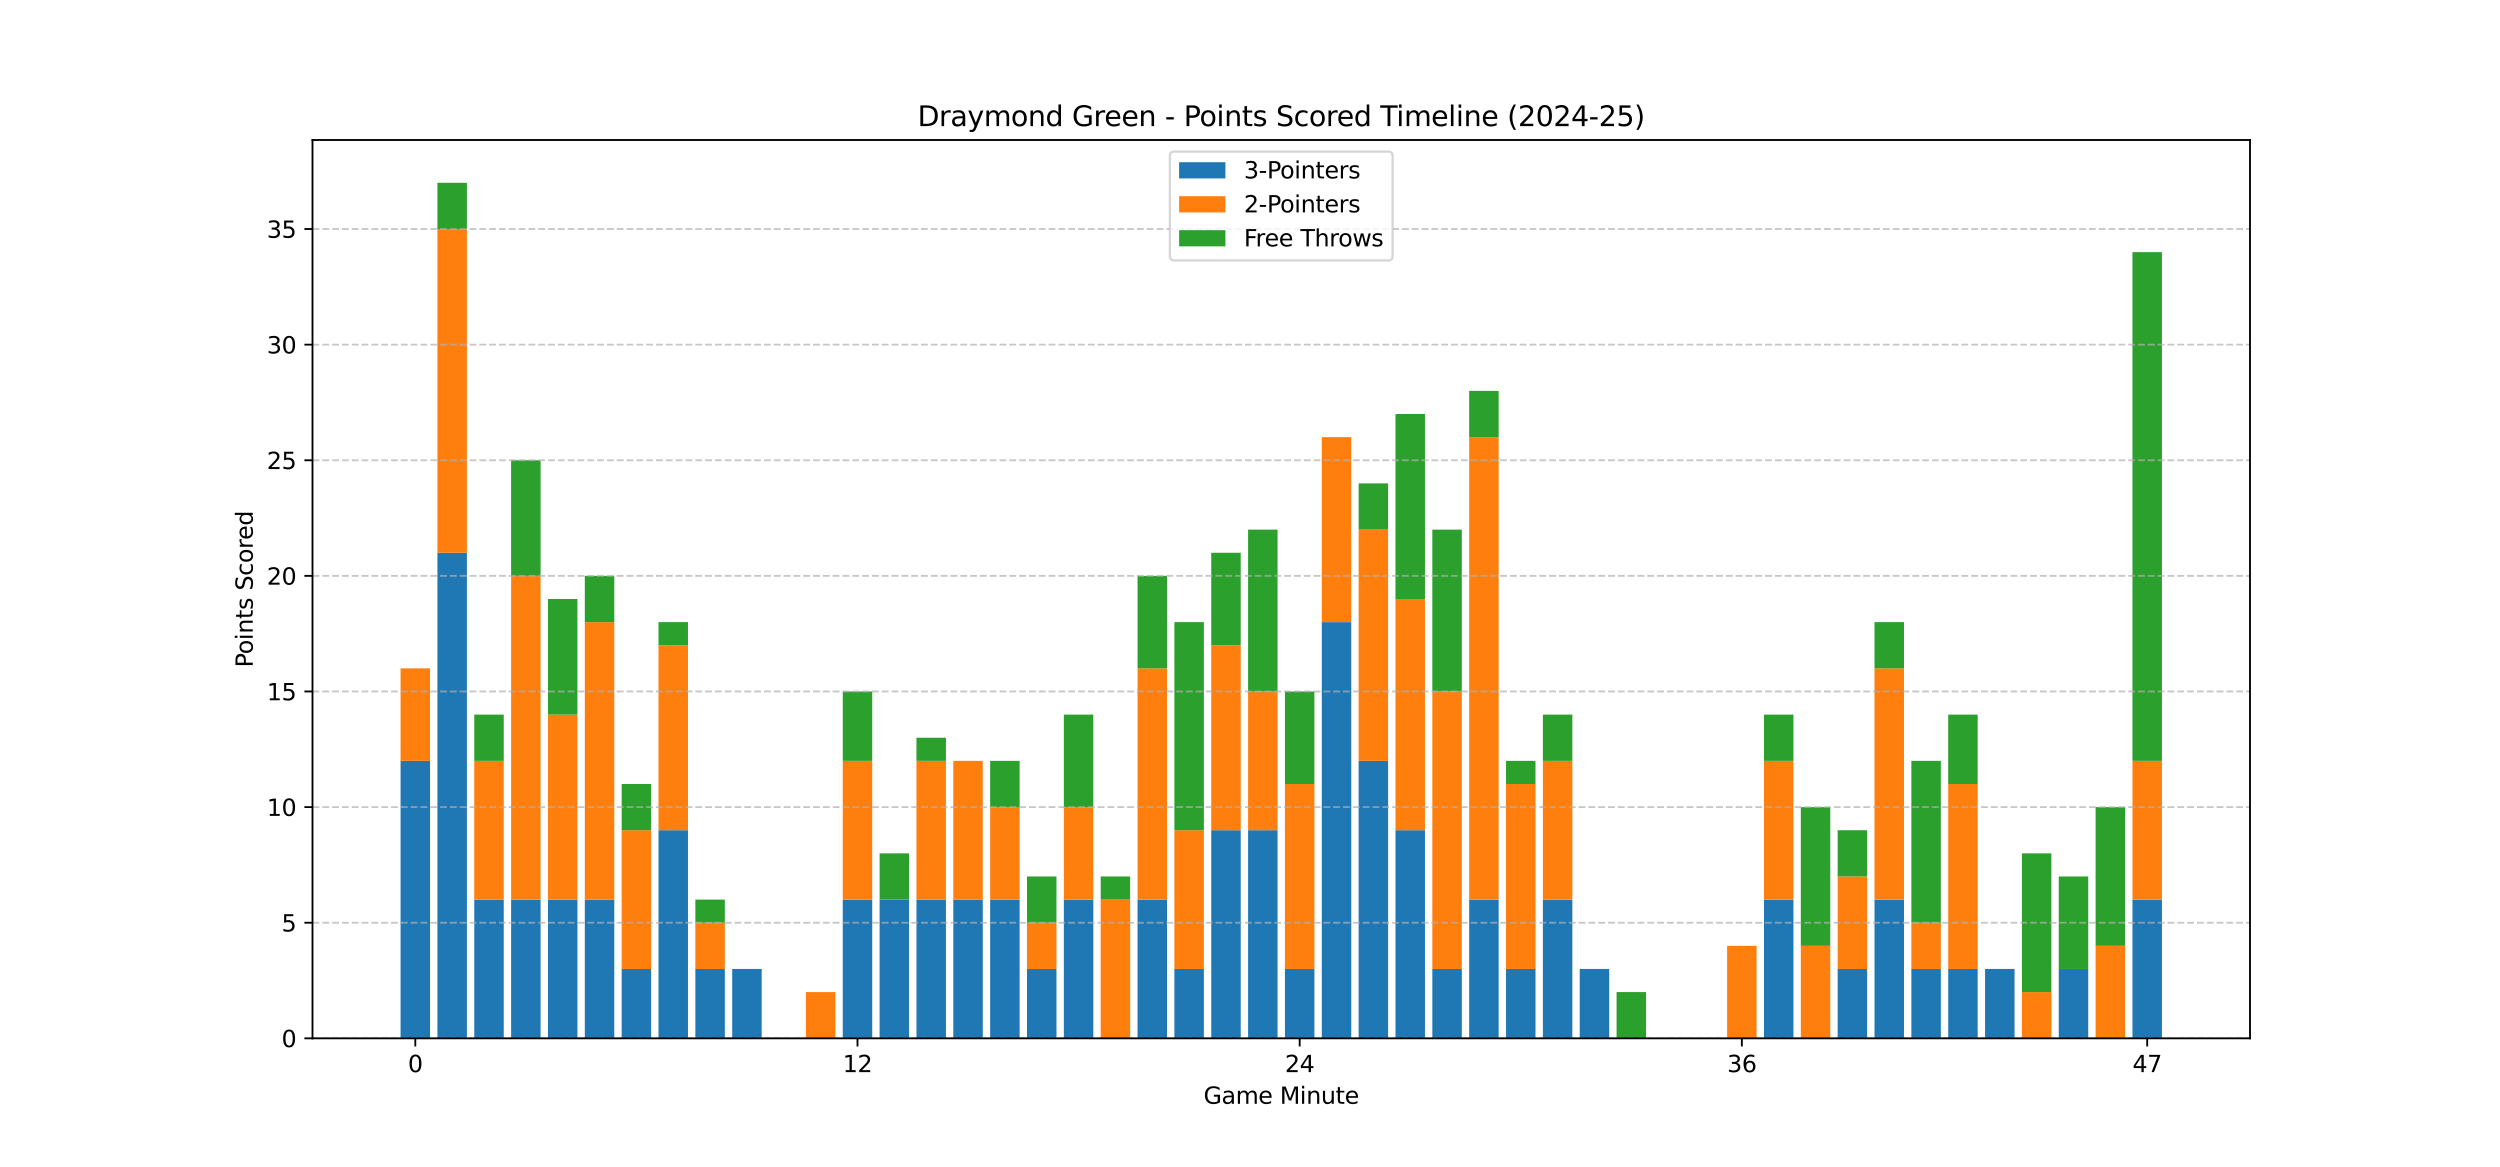 <?xml version="1.0" encoding="utf-8" standalone="no"?>
<!DOCTYPE svg PUBLIC "-//W3C//DTD SVG 1.1//EN"
  "http://www.w3.org/Graphics/SVG/1.1/DTD/svg11.dtd">
<svg xmlns:xlink="http://www.w3.org/1999/xlink" width="1080pt" height="504pt" viewBox="0 0 1080 504" xmlns="http://www.w3.org/2000/svg" version="1.1">
 <defs>
  <style type="text/css">*{stroke-linejoin: round; stroke-linecap: butt}</style>
 </defs>
 <g id="figure_1">
  <g id="patch_1">
   <path d="M 0 504 
L 1080 504 
L 1080 0 
L 0 0 
z
" style="fill: #ffffff"/>
  </g>
  <g id="axes_1">
   <g id="patch_2">
    <path d="M 135 448.56 
L 972 448.56 
L 972 60.48 
L 135 60.48 
z
" style="fill: #ffffff"/>
   </g>
   <g id="patch_3">
    <path d="M 173.045 448.56 
L 185.78 448.56 
L 185.78 328.69 
L 173.045 328.69 
z
" clip-path="url(#p0d01fa7731)" style="fill: #1f77b4"/>
   </g>
   <g id="patch_4">
    <path d="M 188.964 448.56 
L 201.699 448.56 
L 201.699 238.787 
L 188.964 238.787 
z
" clip-path="url(#p0d01fa7731)" style="fill: #1f77b4"/>
   </g>
   <g id="patch_5">
    <path d="M 204.883 448.56 
L 217.618 448.56 
L 217.618 388.625 
L 204.883 388.625 
z
" clip-path="url(#p0d01fa7731)" style="fill: #1f77b4"/>
   </g>
   <g id="patch_6">
    <path d="M 220.801 448.56 
L 233.536 448.56 
L 233.536 388.625 
L 220.801 388.625 
z
" clip-path="url(#p0d01fa7731)" style="fill: #1f77b4"/>
   </g>
   <g id="patch_7">
    <path d="M 236.72 448.56 
L 249.455 448.56 
L 249.455 388.625 
L 236.72 388.625 
z
" clip-path="url(#p0d01fa7731)" style="fill: #1f77b4"/>
   </g>
   <g id="patch_8">
    <path d="M 252.638 448.56 
L 265.373 448.56 
L 265.373 388.625 
L 252.638 388.625 
z
" clip-path="url(#p0d01fa7731)" style="fill: #1f77b4"/>
   </g>
   <g id="patch_9">
    <path d="M 268.557 448.56 
L 281.292 448.56 
L 281.292 418.592 
L 268.557 418.592 
z
" clip-path="url(#p0d01fa7731)" style="fill: #1f77b4"/>
   </g>
   <g id="patch_10">
    <path d="M 284.476 448.56 
L 297.211 448.56 
L 297.211 358.657 
L 284.476 358.657 
z
" clip-path="url(#p0d01fa7731)" style="fill: #1f77b4"/>
   </g>
   <g id="patch_11">
    <path d="M 300.394 448.56 
L 313.129 448.56 
L 313.129 418.592 
L 300.394 418.592 
z
" clip-path="url(#p0d01fa7731)" style="fill: #1f77b4"/>
   </g>
   <g id="patch_12">
    <path d="M 316.313 448.56 
L 329.048 448.56 
L 329.048 418.592 
L 316.313 418.592 
z
" clip-path="url(#p0d01fa7731)" style="fill: #1f77b4"/>
   </g>
   <g id="patch_13">
    <path d="M 332.231 448.56 
L 344.966 448.56 
L 344.966 448.56 
L 332.231 448.56 
z
" clip-path="url(#p0d01fa7731)" style="fill: #1f77b4"/>
   </g>
   <g id="patch_14">
    <path d="M 348.15 448.56 
L 360.885 448.56 
L 360.885 448.56 
L 348.15 448.56 
z
" clip-path="url(#p0d01fa7731)" style="fill: #1f77b4"/>
   </g>
   <g id="patch_15">
    <path d="M 364.069 448.56 
L 376.804 448.56 
L 376.804 388.625 
L 364.069 388.625 
z
" clip-path="url(#p0d01fa7731)" style="fill: #1f77b4"/>
   </g>
   <g id="patch_16">
    <path d="M 379.987 448.56 
L 392.722 448.56 
L 392.722 388.625 
L 379.987 388.625 
z
" clip-path="url(#p0d01fa7731)" style="fill: #1f77b4"/>
   </g>
   <g id="patch_17">
    <path d="M 395.906 448.56 
L 408.641 448.56 
L 408.641 388.625 
L 395.906 388.625 
z
" clip-path="url(#p0d01fa7731)" style="fill: #1f77b4"/>
   </g>
   <g id="patch_18">
    <path d="M 411.824 448.56 
L 424.559 448.56 
L 424.559 388.625 
L 411.824 388.625 
z
" clip-path="url(#p0d01fa7731)" style="fill: #1f77b4"/>
   </g>
   <g id="patch_19">
    <path d="M 427.743 448.56 
L 440.478 448.56 
L 440.478 388.625 
L 427.743 388.625 
z
" clip-path="url(#p0d01fa7731)" style="fill: #1f77b4"/>
   </g>
   <g id="patch_20">
    <path d="M 443.662 448.56 
L 456.397 448.56 
L 456.397 418.592 
L 443.662 418.592 
z
" clip-path="url(#p0d01fa7731)" style="fill: #1f77b4"/>
   </g>
   <g id="patch_21">
    <path d="M 459.58 448.56 
L 472.315 448.56 
L 472.315 388.625 
L 459.58 388.625 
z
" clip-path="url(#p0d01fa7731)" style="fill: #1f77b4"/>
   </g>
   <g id="patch_22">
    <path d="M 475.499 448.56 
L 488.234 448.56 
L 488.234 448.56 
L 475.499 448.56 
z
" clip-path="url(#p0d01fa7731)" style="fill: #1f77b4"/>
   </g>
   <g id="patch_23">
    <path d="M 491.417 448.56 
L 504.152 448.56 
L 504.152 388.625 
L 491.417 388.625 
z
" clip-path="url(#p0d01fa7731)" style="fill: #1f77b4"/>
   </g>
   <g id="patch_24">
    <path d="M 507.336 448.56 
L 520.071 448.56 
L 520.071 418.592 
L 507.336 418.592 
z
" clip-path="url(#p0d01fa7731)" style="fill: #1f77b4"/>
   </g>
   <g id="patch_25">
    <path d="M 523.255 448.56 
L 535.99 448.56 
L 535.99 358.657 
L 523.255 358.657 
z
" clip-path="url(#p0d01fa7731)" style="fill: #1f77b4"/>
   </g>
   <g id="patch_26">
    <path d="M 539.173 448.56 
L 551.908 448.56 
L 551.908 358.657 
L 539.173 358.657 
z
" clip-path="url(#p0d01fa7731)" style="fill: #1f77b4"/>
   </g>
   <g id="patch_27">
    <path d="M 555.092 448.56 
L 567.827 448.56 
L 567.827 418.592 
L 555.092 418.592 
z
" clip-path="url(#p0d01fa7731)" style="fill: #1f77b4"/>
   </g>
   <g id="patch_28">
    <path d="M 571.01 448.56 
L 583.745 448.56 
L 583.745 268.755 
L 571.01 268.755 
z
" clip-path="url(#p0d01fa7731)" style="fill: #1f77b4"/>
   </g>
   <g id="patch_29">
    <path d="M 586.929 448.56 
L 599.664 448.56 
L 599.664 328.69 
L 586.929 328.69 
z
" clip-path="url(#p0d01fa7731)" style="fill: #1f77b4"/>
   </g>
   <g id="patch_30">
    <path d="M 602.848 448.56 
L 615.583 448.56 
L 615.583 358.657 
L 602.848 358.657 
z
" clip-path="url(#p0d01fa7731)" style="fill: #1f77b4"/>
   </g>
   <g id="patch_31">
    <path d="M 618.766 448.56 
L 631.501 448.56 
L 631.501 418.592 
L 618.766 418.592 
z
" clip-path="url(#p0d01fa7731)" style="fill: #1f77b4"/>
   </g>
   <g id="patch_32">
    <path d="M 634.685 448.56 
L 647.42 448.56 
L 647.42 388.625 
L 634.685 388.625 
z
" clip-path="url(#p0d01fa7731)" style="fill: #1f77b4"/>
   </g>
   <g id="patch_33">
    <path d="M 650.603 448.56 
L 663.338 448.56 
L 663.338 418.592 
L 650.603 418.592 
z
" clip-path="url(#p0d01fa7731)" style="fill: #1f77b4"/>
   </g>
   <g id="patch_34">
    <path d="M 666.522 448.56 
L 679.257 448.56 
L 679.257 388.625 
L 666.522 388.625 
z
" clip-path="url(#p0d01fa7731)" style="fill: #1f77b4"/>
   </g>
   <g id="patch_35">
    <path d="M 682.441 448.56 
L 695.176 448.56 
L 695.176 418.592 
L 682.441 418.592 
z
" clip-path="url(#p0d01fa7731)" style="fill: #1f77b4"/>
   </g>
   <g id="patch_36">
    <path d="M 698.359 448.56 
L 711.094 448.56 
L 711.094 448.56 
L 698.359 448.56 
z
" clip-path="url(#p0d01fa7731)" style="fill: #1f77b4"/>
   </g>
   <g id="patch_37">
    <path d="M 714.278 448.56 
L 727.013 448.56 
L 727.013 448.56 
L 714.278 448.56 
z
" clip-path="url(#p0d01fa7731)" style="fill: #1f77b4"/>
   </g>
   <g id="patch_38">
    <path d="M 730.196 448.56 
L 742.931 448.56 
L 742.931 448.56 
L 730.196 448.56 
z
" clip-path="url(#p0d01fa7731)" style="fill: #1f77b4"/>
   </g>
   <g id="patch_39">
    <path d="M 746.115 448.56 
L 758.85 448.56 
L 758.85 448.56 
L 746.115 448.56 
z
" clip-path="url(#p0d01fa7731)" style="fill: #1f77b4"/>
   </g>
   <g id="patch_40">
    <path d="M 762.034 448.56 
L 774.769 448.56 
L 774.769 388.625 
L 762.034 388.625 
z
" clip-path="url(#p0d01fa7731)" style="fill: #1f77b4"/>
   </g>
   <g id="patch_41">
    <path d="M 777.952 448.56 
L 790.687 448.56 
L 790.687 448.56 
L 777.952 448.56 
z
" clip-path="url(#p0d01fa7731)" style="fill: #1f77b4"/>
   </g>
   <g id="patch_42">
    <path d="M 793.871 448.56 
L 806.606 448.56 
L 806.606 418.592 
L 793.871 418.592 
z
" clip-path="url(#p0d01fa7731)" style="fill: #1f77b4"/>
   </g>
   <g id="patch_43">
    <path d="M 809.789 448.56 
L 822.524 448.56 
L 822.524 388.625 
L 809.789 388.625 
z
" clip-path="url(#p0d01fa7731)" style="fill: #1f77b4"/>
   </g>
   <g id="patch_44">
    <path d="M 825.708 448.56 
L 838.443 448.56 
L 838.443 418.592 
L 825.708 418.592 
z
" clip-path="url(#p0d01fa7731)" style="fill: #1f77b4"/>
   </g>
   <g id="patch_45">
    <path d="M 841.627 448.56 
L 854.362 448.56 
L 854.362 418.592 
L 841.627 418.592 
z
" clip-path="url(#p0d01fa7731)" style="fill: #1f77b4"/>
   </g>
   <g id="patch_46">
    <path d="M 857.545 448.56 
L 870.28 448.56 
L 870.28 418.592 
L 857.545 418.592 
z
" clip-path="url(#p0d01fa7731)" style="fill: #1f77b4"/>
   </g>
   <g id="patch_47">
    <path d="M 873.464 448.56 
L 886.199 448.56 
L 886.199 448.56 
L 873.464 448.56 
z
" clip-path="url(#p0d01fa7731)" style="fill: #1f77b4"/>
   </g>
   <g id="patch_48">
    <path d="M 889.382 448.56 
L 902.117 448.56 
L 902.117 418.592 
L 889.382 418.592 
z
" clip-path="url(#p0d01fa7731)" style="fill: #1f77b4"/>
   </g>
   <g id="patch_49">
    <path d="M 905.301 448.56 
L 918.036 448.56 
L 918.036 448.56 
L 905.301 448.56 
z
" clip-path="url(#p0d01fa7731)" style="fill: #1f77b4"/>
   </g>
   <g id="patch_50">
    <path d="M 921.22 448.56 
L 933.955 448.56 
L 933.955 388.625 
L 921.22 388.625 
z
" clip-path="url(#p0d01fa7731)" style="fill: #1f77b4"/>
   </g>
   <g id="patch_51">
    <path d="M 173.045 328.69 
L 185.78 328.69 
L 185.78 288.733 
L 173.045 288.733 
z
" clip-path="url(#p0d01fa7731)" style="fill: #ff7f0e"/>
   </g>
   <g id="patch_52">
    <path d="M 188.964 238.787 
L 201.699 238.787 
L 201.699 98.938 
L 188.964 98.938 
z
" clip-path="url(#p0d01fa7731)" style="fill: #ff7f0e"/>
   </g>
   <g id="patch_53">
    <path d="M 204.883 388.625 
L 217.618 388.625 
L 217.618 328.69 
L 204.883 328.69 
z
" clip-path="url(#p0d01fa7731)" style="fill: #ff7f0e"/>
   </g>
   <g id="patch_54">
    <path d="M 220.801 388.625 
L 233.536 388.625 
L 233.536 248.776 
L 220.801 248.776 
z
" clip-path="url(#p0d01fa7731)" style="fill: #ff7f0e"/>
   </g>
   <g id="patch_55">
    <path d="M 236.72 388.625 
L 249.455 388.625 
L 249.455 308.711 
L 236.72 308.711 
z
" clip-path="url(#p0d01fa7731)" style="fill: #ff7f0e"/>
   </g>
   <g id="patch_56">
    <path d="M 252.638 388.625 
L 265.373 388.625 
L 265.373 268.755 
L 252.638 268.755 
z
" clip-path="url(#p0d01fa7731)" style="fill: #ff7f0e"/>
   </g>
   <g id="patch_57">
    <path d="M 268.557 418.592 
L 281.292 418.592 
L 281.292 358.657 
L 268.557 358.657 
z
" clip-path="url(#p0d01fa7731)" style="fill: #ff7f0e"/>
   </g>
   <g id="patch_58">
    <path d="M 284.476 358.657 
L 297.211 358.657 
L 297.211 278.744 
L 284.476 278.744 
z
" clip-path="url(#p0d01fa7731)" style="fill: #ff7f0e"/>
   </g>
   <g id="patch_59">
    <path d="M 300.394 418.592 
L 313.129 418.592 
L 313.129 398.614 
L 300.394 398.614 
z
" clip-path="url(#p0d01fa7731)" style="fill: #ff7f0e"/>
   </g>
   <g id="patch_60">
    <path d="M 316.313 418.592 
L 329.048 418.592 
L 329.048 418.592 
L 316.313 418.592 
z
" clip-path="url(#p0d01fa7731)" style="fill: #ff7f0e"/>
   </g>
   <g id="patch_61">
    <path d="M 332.231 448.56 
L 344.966 448.56 
L 344.966 448.56 
L 332.231 448.56 
z
" clip-path="url(#p0d01fa7731)" style="fill: #ff7f0e"/>
   </g>
   <g id="patch_62">
    <path d="M 348.15 448.56 
L 360.885 448.56 
L 360.885 428.582 
L 348.15 428.582 
z
" clip-path="url(#p0d01fa7731)" style="fill: #ff7f0e"/>
   </g>
   <g id="patch_63">
    <path d="M 364.069 388.625 
L 376.804 388.625 
L 376.804 328.69 
L 364.069 328.69 
z
" clip-path="url(#p0d01fa7731)" style="fill: #ff7f0e"/>
   </g>
   <g id="patch_64">
    <path d="M 379.987 388.625 
L 392.722 388.625 
L 392.722 388.625 
L 379.987 388.625 
z
" clip-path="url(#p0d01fa7731)" style="fill: #ff7f0e"/>
   </g>
   <g id="patch_65">
    <path d="M 395.906 388.625 
L 408.641 388.625 
L 408.641 328.69 
L 395.906 328.69 
z
" clip-path="url(#p0d01fa7731)" style="fill: #ff7f0e"/>
   </g>
   <g id="patch_66">
    <path d="M 411.824 388.625 
L 424.559 388.625 
L 424.559 328.69 
L 411.824 328.69 
z
" clip-path="url(#p0d01fa7731)" style="fill: #ff7f0e"/>
   </g>
   <g id="patch_67">
    <path d="M 427.743 388.625 
L 440.478 388.625 
L 440.478 348.668 
L 427.743 348.668 
z
" clip-path="url(#p0d01fa7731)" style="fill: #ff7f0e"/>
   </g>
   <g id="patch_68">
    <path d="M 443.662 418.592 
L 456.397 418.592 
L 456.397 398.614 
L 443.662 398.614 
z
" clip-path="url(#p0d01fa7731)" style="fill: #ff7f0e"/>
   </g>
   <g id="patch_69">
    <path d="M 459.58 388.625 
L 472.315 388.625 
L 472.315 348.668 
L 459.58 348.668 
z
" clip-path="url(#p0d01fa7731)" style="fill: #ff7f0e"/>
   </g>
   <g id="patch_70">
    <path d="M 475.499 448.56 
L 488.234 448.56 
L 488.234 388.625 
L 475.499 388.625 
z
" clip-path="url(#p0d01fa7731)" style="fill: #ff7f0e"/>
   </g>
   <g id="patch_71">
    <path d="M 491.417 388.625 
L 504.152 388.625 
L 504.152 288.733 
L 491.417 288.733 
z
" clip-path="url(#p0d01fa7731)" style="fill: #ff7f0e"/>
   </g>
   <g id="patch_72">
    <path d="M 507.336 418.592 
L 520.071 418.592 
L 520.071 358.657 
L 507.336 358.657 
z
" clip-path="url(#p0d01fa7731)" style="fill: #ff7f0e"/>
   </g>
   <g id="patch_73">
    <path d="M 523.255 358.657 
L 535.99 358.657 
L 535.99 278.744 
L 523.255 278.744 
z
" clip-path="url(#p0d01fa7731)" style="fill: #ff7f0e"/>
   </g>
   <g id="patch_74">
    <path d="M 539.173 358.657 
L 551.908 358.657 
L 551.908 298.722 
L 539.173 298.722 
z
" clip-path="url(#p0d01fa7731)" style="fill: #ff7f0e"/>
   </g>
   <g id="patch_75">
    <path d="M 555.092 418.592 
L 567.827 418.592 
L 567.827 338.679 
L 555.092 338.679 
z
" clip-path="url(#p0d01fa7731)" style="fill: #ff7f0e"/>
   </g>
   <g id="patch_76">
    <path d="M 571.01 268.755 
L 583.745 268.755 
L 583.745 188.841 
L 571.01 188.841 
z
" clip-path="url(#p0d01fa7731)" style="fill: #ff7f0e"/>
   </g>
   <g id="patch_77">
    <path d="M 586.929 328.69 
L 599.664 328.69 
L 599.664 228.798 
L 586.929 228.798 
z
" clip-path="url(#p0d01fa7731)" style="fill: #ff7f0e"/>
   </g>
   <g id="patch_78">
    <path d="M 602.848 358.657 
L 615.583 358.657 
L 615.583 258.765 
L 602.848 258.765 
z
" clip-path="url(#p0d01fa7731)" style="fill: #ff7f0e"/>
   </g>
   <g id="patch_79">
    <path d="M 618.766 418.592 
L 631.501 418.592 
L 631.501 298.722 
L 618.766 298.722 
z
" clip-path="url(#p0d01fa7731)" style="fill: #ff7f0e"/>
   </g>
   <g id="patch_80">
    <path d="M 634.685 388.625 
L 647.42 388.625 
L 647.42 188.841 
L 634.685 188.841 
z
" clip-path="url(#p0d01fa7731)" style="fill: #ff7f0e"/>
   </g>
   <g id="patch_81">
    <path d="M 650.603 418.592 
L 663.338 418.592 
L 663.338 338.679 
L 650.603 338.679 
z
" clip-path="url(#p0d01fa7731)" style="fill: #ff7f0e"/>
   </g>
   <g id="patch_82">
    <path d="M 666.522 388.625 
L 679.257 388.625 
L 679.257 328.69 
L 666.522 328.69 
z
" clip-path="url(#p0d01fa7731)" style="fill: #ff7f0e"/>
   </g>
   <g id="patch_83">
    <path d="M 682.441 418.592 
L 695.176 418.592 
L 695.176 418.592 
L 682.441 418.592 
z
" clip-path="url(#p0d01fa7731)" style="fill: #ff7f0e"/>
   </g>
   <g id="patch_84">
    <path d="M 698.359 448.56 
L 711.094 448.56 
L 711.094 448.56 
L 698.359 448.56 
z
" clip-path="url(#p0d01fa7731)" style="fill: #ff7f0e"/>
   </g>
   <g id="patch_85">
    <path d="M 714.278 448.56 
L 727.013 448.56 
L 727.013 448.56 
L 714.278 448.56 
z
" clip-path="url(#p0d01fa7731)" style="fill: #ff7f0e"/>
   </g>
   <g id="patch_86">
    <path d="M 730.196 448.56 
L 742.931 448.56 
L 742.931 448.56 
L 730.196 448.56 
z
" clip-path="url(#p0d01fa7731)" style="fill: #ff7f0e"/>
   </g>
   <g id="patch_87">
    <path d="M 746.115 448.56 
L 758.85 448.56 
L 758.85 408.603 
L 746.115 408.603 
z
" clip-path="url(#p0d01fa7731)" style="fill: #ff7f0e"/>
   </g>
   <g id="patch_88">
    <path d="M 762.034 388.625 
L 774.769 388.625 
L 774.769 328.69 
L 762.034 328.69 
z
" clip-path="url(#p0d01fa7731)" style="fill: #ff7f0e"/>
   </g>
   <g id="patch_89">
    <path d="M 777.952 448.56 
L 790.687 448.56 
L 790.687 408.603 
L 777.952 408.603 
z
" clip-path="url(#p0d01fa7731)" style="fill: #ff7f0e"/>
   </g>
   <g id="patch_90">
    <path d="M 793.871 418.592 
L 806.606 418.592 
L 806.606 378.636 
L 793.871 378.636 
z
" clip-path="url(#p0d01fa7731)" style="fill: #ff7f0e"/>
   </g>
   <g id="patch_91">
    <path d="M 809.789 388.625 
L 822.524 388.625 
L 822.524 288.733 
L 809.789 288.733 
z
" clip-path="url(#p0d01fa7731)" style="fill: #ff7f0e"/>
   </g>
   <g id="patch_92">
    <path d="M 825.708 418.592 
L 838.443 418.592 
L 838.443 398.614 
L 825.708 398.614 
z
" clip-path="url(#p0d01fa7731)" style="fill: #ff7f0e"/>
   </g>
   <g id="patch_93">
    <path d="M 841.627 418.592 
L 854.362 418.592 
L 854.362 338.679 
L 841.627 338.679 
z
" clip-path="url(#p0d01fa7731)" style="fill: #ff7f0e"/>
   </g>
   <g id="patch_94">
    <path d="M 857.545 418.592 
L 870.28 418.592 
L 870.28 418.592 
L 857.545 418.592 
z
" clip-path="url(#p0d01fa7731)" style="fill: #ff7f0e"/>
   </g>
   <g id="patch_95">
    <path d="M 873.464 448.56 
L 886.199 448.56 
L 886.199 428.582 
L 873.464 428.582 
z
" clip-path="url(#p0d01fa7731)" style="fill: #ff7f0e"/>
   </g>
   <g id="patch_96">
    <path d="M 889.382 418.592 
L 902.117 418.592 
L 902.117 418.592 
L 889.382 418.592 
z
" clip-path="url(#p0d01fa7731)" style="fill: #ff7f0e"/>
   </g>
   <g id="patch_97">
    <path d="M 905.301 448.56 
L 918.036 448.56 
L 918.036 408.603 
L 905.301 408.603 
z
" clip-path="url(#p0d01fa7731)" style="fill: #ff7f0e"/>
   </g>
   <g id="patch_98">
    <path d="M 921.22 388.625 
L 933.955 388.625 
L 933.955 328.69 
L 921.22 328.69 
z
" clip-path="url(#p0d01fa7731)" style="fill: #ff7f0e"/>
   </g>
   <g id="patch_99">
    <path d="M 173.045 288.733 
L 185.78 288.733 
L 185.78 288.733 
L 173.045 288.733 
z
" clip-path="url(#p0d01fa7731)" style="fill: #2ca02c"/>
   </g>
   <g id="patch_100">
    <path d="M 188.964 98.938 
L 201.699 98.938 
L 201.699 78.96 
L 188.964 78.96 
z
" clip-path="url(#p0d01fa7731)" style="fill: #2ca02c"/>
   </g>
   <g id="patch_101">
    <path d="M 204.883 328.69 
L 217.618 328.69 
L 217.618 308.711 
L 204.883 308.711 
z
" clip-path="url(#p0d01fa7731)" style="fill: #2ca02c"/>
   </g>
   <g id="patch_102">
    <path d="M 220.801 248.776 
L 233.536 248.776 
L 233.536 198.83 
L 220.801 198.83 
z
" clip-path="url(#p0d01fa7731)" style="fill: #2ca02c"/>
   </g>
   <g id="patch_103">
    <path d="M 236.72 308.711 
L 249.455 308.711 
L 249.455 258.765 
L 236.72 258.765 
z
" clip-path="url(#p0d01fa7731)" style="fill: #2ca02c"/>
   </g>
   <g id="patch_104">
    <path d="M 252.638 268.755 
L 265.373 268.755 
L 265.373 248.776 
L 252.638 248.776 
z
" clip-path="url(#p0d01fa7731)" style="fill: #2ca02c"/>
   </g>
   <g id="patch_105">
    <path d="M 268.557 358.657 
L 281.292 358.657 
L 281.292 338.679 
L 268.557 338.679 
z
" clip-path="url(#p0d01fa7731)" style="fill: #2ca02c"/>
   </g>
   <g id="patch_106">
    <path d="M 284.476 278.744 
L 297.211 278.744 
L 297.211 268.755 
L 284.476 268.755 
z
" clip-path="url(#p0d01fa7731)" style="fill: #2ca02c"/>
   </g>
   <g id="patch_107">
    <path d="M 300.394 398.614 
L 313.129 398.614 
L 313.129 388.625 
L 300.394 388.625 
z
" clip-path="url(#p0d01fa7731)" style="fill: #2ca02c"/>
   </g>
   <g id="patch_108">
    <path d="M 316.313 418.592 
L 329.048 418.592 
L 329.048 418.592 
L 316.313 418.592 
z
" clip-path="url(#p0d01fa7731)" style="fill: #2ca02c"/>
   </g>
   <g id="patch_109">
    <path d="M 332.231 448.56 
L 344.966 448.56 
L 344.966 448.56 
L 332.231 448.56 
z
" clip-path="url(#p0d01fa7731)" style="fill: #2ca02c"/>
   </g>
   <g id="patch_110">
    <path d="M 348.15 428.582 
L 360.885 428.582 
L 360.885 428.582 
L 348.15 428.582 
z
" clip-path="url(#p0d01fa7731)" style="fill: #2ca02c"/>
   </g>
   <g id="patch_111">
    <path d="M 364.069 328.69 
L 376.804 328.69 
L 376.804 298.722 
L 364.069 298.722 
z
" clip-path="url(#p0d01fa7731)" style="fill: #2ca02c"/>
   </g>
   <g id="patch_112">
    <path d="M 379.987 388.625 
L 392.722 388.625 
L 392.722 368.646 
L 379.987 368.646 
z
" clip-path="url(#p0d01fa7731)" style="fill: #2ca02c"/>
   </g>
   <g id="patch_113">
    <path d="M 395.906 328.69 
L 408.641 328.69 
L 408.641 318.701 
L 395.906 318.701 
z
" clip-path="url(#p0d01fa7731)" style="fill: #2ca02c"/>
   </g>
   <g id="patch_114">
    <path d="M 411.824 328.69 
L 424.559 328.69 
L 424.559 328.69 
L 411.824 328.69 
z
" clip-path="url(#p0d01fa7731)" style="fill: #2ca02c"/>
   </g>
   <g id="patch_115">
    <path d="M 427.743 348.668 
L 440.478 348.668 
L 440.478 328.69 
L 427.743 328.69 
z
" clip-path="url(#p0d01fa7731)" style="fill: #2ca02c"/>
   </g>
   <g id="patch_116">
    <path d="M 443.662 398.614 
L 456.397 398.614 
L 456.397 378.636 
L 443.662 378.636 
z
" clip-path="url(#p0d01fa7731)" style="fill: #2ca02c"/>
   </g>
   <g id="patch_117">
    <path d="M 459.58 348.668 
L 472.315 348.668 
L 472.315 308.711 
L 459.58 308.711 
z
" clip-path="url(#p0d01fa7731)" style="fill: #2ca02c"/>
   </g>
   <g id="patch_118">
    <path d="M 475.499 388.625 
L 488.234 388.625 
L 488.234 378.636 
L 475.499 378.636 
z
" clip-path="url(#p0d01fa7731)" style="fill: #2ca02c"/>
   </g>
   <g id="patch_119">
    <path d="M 491.417 288.733 
L 504.152 288.733 
L 504.152 248.776 
L 491.417 248.776 
z
" clip-path="url(#p0d01fa7731)" style="fill: #2ca02c"/>
   </g>
   <g id="patch_120">
    <path d="M 507.336 358.657 
L 520.071 358.657 
L 520.071 268.755 
L 507.336 268.755 
z
" clip-path="url(#p0d01fa7731)" style="fill: #2ca02c"/>
   </g>
   <g id="patch_121">
    <path d="M 523.255 278.744 
L 535.99 278.744 
L 535.99 238.787 
L 523.255 238.787 
z
" clip-path="url(#p0d01fa7731)" style="fill: #2ca02c"/>
   </g>
   <g id="patch_122">
    <path d="M 539.173 298.722 
L 551.908 298.722 
L 551.908 228.798 
L 539.173 228.798 
z
" clip-path="url(#p0d01fa7731)" style="fill: #2ca02c"/>
   </g>
   <g id="patch_123">
    <path d="M 555.092 338.679 
L 567.827 338.679 
L 567.827 298.722 
L 555.092 298.722 
z
" clip-path="url(#p0d01fa7731)" style="fill: #2ca02c"/>
   </g>
   <g id="patch_124">
    <path d="M 571.01 188.841 
L 583.745 188.841 
L 583.745 188.841 
L 571.01 188.841 
z
" clip-path="url(#p0d01fa7731)" style="fill: #2ca02c"/>
   </g>
   <g id="patch_125">
    <path d="M 586.929 228.798 
L 599.664 228.798 
L 599.664 208.819 
L 586.929 208.819 
z
" clip-path="url(#p0d01fa7731)" style="fill: #2ca02c"/>
   </g>
   <g id="patch_126">
    <path d="M 602.848 258.765 
L 615.583 258.765 
L 615.583 178.852 
L 602.848 178.852 
z
" clip-path="url(#p0d01fa7731)" style="fill: #2ca02c"/>
   </g>
   <g id="patch_127">
    <path d="M 618.766 298.722 
L 631.501 298.722 
L 631.501 228.798 
L 618.766 228.798 
z
" clip-path="url(#p0d01fa7731)" style="fill: #2ca02c"/>
   </g>
   <g id="patch_128">
    <path d="M 634.685 188.841 
L 647.42 188.841 
L 647.42 168.863 
L 634.685 168.863 
z
" clip-path="url(#p0d01fa7731)" style="fill: #2ca02c"/>
   </g>
   <g id="patch_129">
    <path d="M 650.603 338.679 
L 663.338 338.679 
L 663.338 328.69 
L 650.603 328.69 
z
" clip-path="url(#p0d01fa7731)" style="fill: #2ca02c"/>
   </g>
   <g id="patch_130">
    <path d="M 666.522 328.69 
L 679.257 328.69 
L 679.257 308.711 
L 666.522 308.711 
z
" clip-path="url(#p0d01fa7731)" style="fill: #2ca02c"/>
   </g>
   <g id="patch_131">
    <path d="M 682.441 418.592 
L 695.176 418.592 
L 695.176 418.592 
L 682.441 418.592 
z
" clip-path="url(#p0d01fa7731)" style="fill: #2ca02c"/>
   </g>
   <g id="patch_132">
    <path d="M 698.359 448.56 
L 711.094 448.56 
L 711.094 428.582 
L 698.359 428.582 
z
" clip-path="url(#p0d01fa7731)" style="fill: #2ca02c"/>
   </g>
   <g id="patch_133">
    <path d="M 714.278 448.56 
L 727.013 448.56 
L 727.013 448.56 
L 714.278 448.56 
z
" clip-path="url(#p0d01fa7731)" style="fill: #2ca02c"/>
   </g>
   <g id="patch_134">
    <path d="M 730.196 448.56 
L 742.931 448.56 
L 742.931 448.56 
L 730.196 448.56 
z
" clip-path="url(#p0d01fa7731)" style="fill: #2ca02c"/>
   </g>
   <g id="patch_135">
    <path d="M 746.115 408.603 
L 758.85 408.603 
L 758.85 408.603 
L 746.115 408.603 
z
" clip-path="url(#p0d01fa7731)" style="fill: #2ca02c"/>
   </g>
   <g id="patch_136">
    <path d="M 762.034 328.69 
L 774.769 328.69 
L 774.769 308.711 
L 762.034 308.711 
z
" clip-path="url(#p0d01fa7731)" style="fill: #2ca02c"/>
   </g>
   <g id="patch_137">
    <path d="M 777.952 408.603 
L 790.687 408.603 
L 790.687 348.668 
L 777.952 348.668 
z
" clip-path="url(#p0d01fa7731)" style="fill: #2ca02c"/>
   </g>
   <g id="patch_138">
    <path d="M 793.871 378.636 
L 806.606 378.636 
L 806.606 358.657 
L 793.871 358.657 
z
" clip-path="url(#p0d01fa7731)" style="fill: #2ca02c"/>
   </g>
   <g id="patch_139">
    <path d="M 809.789 288.733 
L 822.524 288.733 
L 822.524 268.755 
L 809.789 268.755 
z
" clip-path="url(#p0d01fa7731)" style="fill: #2ca02c"/>
   </g>
   <g id="patch_140">
    <path d="M 825.708 398.614 
L 838.443 398.614 
L 838.443 328.69 
L 825.708 328.69 
z
" clip-path="url(#p0d01fa7731)" style="fill: #2ca02c"/>
   </g>
   <g id="patch_141">
    <path d="M 841.627 338.679 
L 854.362 338.679 
L 854.362 308.711 
L 841.627 308.711 
z
" clip-path="url(#p0d01fa7731)" style="fill: #2ca02c"/>
   </g>
   <g id="patch_142">
    <path d="M 857.545 418.592 
L 870.28 418.592 
L 870.28 418.592 
L 857.545 418.592 
z
" clip-path="url(#p0d01fa7731)" style="fill: #2ca02c"/>
   </g>
   <g id="patch_143">
    <path d="M 873.464 428.582 
L 886.199 428.582 
L 886.199 368.646 
L 873.464 368.646 
z
" clip-path="url(#p0d01fa7731)" style="fill: #2ca02c"/>
   </g>
   <g id="patch_144">
    <path d="M 889.382 418.592 
L 902.117 418.592 
L 902.117 378.636 
L 889.382 378.636 
z
" clip-path="url(#p0d01fa7731)" style="fill: #2ca02c"/>
   </g>
   <g id="patch_145">
    <path d="M 905.301 408.603 
L 918.036 408.603 
L 918.036 348.668 
L 905.301 348.668 
z
" clip-path="url(#p0d01fa7731)" style="fill: #2ca02c"/>
   </g>
   <g id="patch_146">
    <path d="M 921.22 328.69 
L 933.955 328.69 
L 933.955 108.928 
L 921.22 108.928 
z
" clip-path="url(#p0d01fa7731)" style="fill: #2ca02c"/>
   </g>
   <g id="matplotlib.axis_1">
    <g id="xtick_1">
     <g id="line2d_1">
      <defs>
       <path id="m8d58347ded" d="M 0 0 
L 0 3.5 
" style="stroke: #000000; stroke-width: 0.8"/>
      </defs>
      <g>
       <use xlink:href="#m8d58347ded" x="179.413" y="448.56" style="stroke: #000000; stroke-width: 0.8"/>
      </g>
     </g>
     <g id="text_1">
      <!-- 0 -->
      <g transform="translate(176.232 463.158) scale(0.1 -0.1)">
       <defs>
        <path id="DejaVuSans-30" d="M 2034 4250 
Q 1547 4250 1301 3770 
Q 1056 3291 1056 2328 
Q 1056 1369 1301 889 
Q 1547 409 2034 409 
Q 2525 409 2770 889 
Q 3016 1369 3016 2328 
Q 3016 3291 2770 3770 
Q 2525 4250 2034 4250 
z
M 2034 4750 
Q 2819 4750 3233 4129 
Q 3647 3509 3647 2328 
Q 3647 1150 3233 529 
Q 2819 -91 2034 -91 
Q 1250 -91 836 529 
Q 422 1150 422 2328 
Q 422 3509 836 4129 
Q 1250 4750 2034 4750 
z
" transform="scale(0.016)"/>
       </defs>
       <use xlink:href="#DejaVuSans-30"/>
      </g>
     </g>
    </g>
    <g id="xtick_2">
     <g id="line2d_2">
      <g>
       <use xlink:href="#m8d58347ded" x="370.436" y="448.56" style="stroke: #000000; stroke-width: 0.8"/>
      </g>
     </g>
     <g id="text_2">
      <!-- 12 -->
      <g transform="translate(364.074 463.158) scale(0.1 -0.1)">
       <defs>
        <path id="DejaVuSans-31" d="M 794 531 
L 1825 531 
L 1825 4091 
L 703 3866 
L 703 4441 
L 1819 4666 
L 2450 4666 
L 2450 531 
L 3481 531 
L 3481 0 
L 794 0 
L 794 531 
z
" transform="scale(0.016)"/>
        <path id="DejaVuSans-32" d="M 1228 531 
L 3431 531 
L 3431 0 
L 469 0 
L 469 531 
Q 828 903 1448 1529 
Q 2069 2156 2228 2338 
Q 2531 2678 2651 2914 
Q 2772 3150 2772 3378 
Q 2772 3750 2511 3984 
Q 2250 4219 1831 4219 
Q 1534 4219 1204 4116 
Q 875 4013 500 3803 
L 500 4441 
Q 881 4594 1212 4672 
Q 1544 4750 1819 4750 
Q 2544 4750 2975 4387 
Q 3406 4025 3406 3419 
Q 3406 3131 3298 2873 
Q 3191 2616 2906 2266 
Q 2828 2175 2409 1742 
Q 1991 1309 1228 531 
z
" transform="scale(0.016)"/>
       </defs>
       <use xlink:href="#DejaVuSans-31"/>
       <use xlink:href="#DejaVuSans-32" transform="translate(63.623 0)"/>
      </g>
     </g>
    </g>
    <g id="xtick_3">
     <g id="line2d_3">
      <g>
       <use xlink:href="#m8d58347ded" x="561.459" y="448.56" style="stroke: #000000; stroke-width: 0.8"/>
      </g>
     </g>
     <g id="text_3">
      <!-- 24 -->
      <g transform="translate(555.097 463.158) scale(0.1 -0.1)">
       <defs>
        <path id="DejaVuSans-34" d="M 2419 4116 
L 825 1625 
L 2419 1625 
L 2419 4116 
z
M 2253 4666 
L 3047 4666 
L 3047 1625 
L 3713 1625 
L 3713 1100 
L 3047 1100 
L 3047 0 
L 2419 0 
L 2419 1100 
L 313 1100 
L 313 1709 
L 2253 4666 
z
" transform="scale(0.016)"/>
       </defs>
       <use xlink:href="#DejaVuSans-32"/>
       <use xlink:href="#DejaVuSans-34" transform="translate(63.623 0)"/>
      </g>
     </g>
    </g>
    <g id="xtick_4">
     <g id="line2d_4">
      <g>
       <use xlink:href="#m8d58347ded" x="752.483" y="448.56" style="stroke: #000000; stroke-width: 0.8"/>
      </g>
     </g>
     <g id="text_4">
      <!-- 36 -->
      <g transform="translate(746.12 463.158) scale(0.1 -0.1)">
       <defs>
        <path id="DejaVuSans-33" d="M 2597 2516 
Q 3050 2419 3304 2112 
Q 3559 1806 3559 1356 
Q 3559 666 3084 287 
Q 2609 -91 1734 -91 
Q 1441 -91 1130 -33 
Q 819 25 488 141 
L 488 750 
Q 750 597 1062 519 
Q 1375 441 1716 441 
Q 2309 441 2620 675 
Q 2931 909 2931 1356 
Q 2931 1769 2642 2001 
Q 2353 2234 1838 2234 
L 1294 2234 
L 1294 2753 
L 1863 2753 
Q 2328 2753 2575 2939 
Q 2822 3125 2822 3475 
Q 2822 3834 2567 4026 
Q 2313 4219 1838 4219 
Q 1578 4219 1281 4162 
Q 984 4106 628 3988 
L 628 4550 
Q 988 4650 1302 4700 
Q 1616 4750 1894 4750 
Q 2613 4750 3031 4423 
Q 3450 4097 3450 3541 
Q 3450 3153 3228 2886 
Q 3006 2619 2597 2516 
z
" transform="scale(0.016)"/>
        <path id="DejaVuSans-36" d="M 2113 2584 
Q 1688 2584 1439 2293 
Q 1191 2003 1191 1497 
Q 1191 994 1439 701 
Q 1688 409 2113 409 
Q 2538 409 2786 701 
Q 3034 994 3034 1497 
Q 3034 2003 2786 2293 
Q 2538 2584 2113 2584 
z
M 3366 4563 
L 3366 3988 
Q 3128 4100 2886 4159 
Q 2644 4219 2406 4219 
Q 1781 4219 1451 3797 
Q 1122 3375 1075 2522 
Q 1259 2794 1537 2939 
Q 1816 3084 2150 3084 
Q 2853 3084 3261 2657 
Q 3669 2231 3669 1497 
Q 3669 778 3244 343 
Q 2819 -91 2113 -91 
Q 1303 -91 875 529 
Q 447 1150 447 2328 
Q 447 3434 972 4092 
Q 1497 4750 2381 4750 
Q 2619 4750 2861 4703 
Q 3103 4656 3366 4563 
z
" transform="scale(0.016)"/>
       </defs>
       <use xlink:href="#DejaVuSans-33"/>
       <use xlink:href="#DejaVuSans-36" transform="translate(63.623 0)"/>
      </g>
     </g>
    </g>
    <g id="xtick_5">
     <g id="line2d_5">
      <g>
       <use xlink:href="#m8d58347ded" x="927.587" y="448.56" style="stroke: #000000; stroke-width: 0.8"/>
      </g>
     </g>
     <g id="text_5">
      <!-- 47 -->
      <g transform="translate(921.225 463.158) scale(0.1 -0.1)">
       <defs>
        <path id="DejaVuSans-37" d="M 525 4666 
L 3525 4666 
L 3525 4397 
L 1831 0 
L 1172 0 
L 2766 4134 
L 525 4134 
L 525 4666 
z
" transform="scale(0.016)"/>
       </defs>
       <use xlink:href="#DejaVuSans-34"/>
       <use xlink:href="#DejaVuSans-37" transform="translate(63.623 0)"/>
      </g>
     </g>
    </g>
    <g id="text_6">
     <!-- Game Minute -->
     <g transform="translate(519.948 476.837) scale(0.1 -0.1)">
      <defs>
       <path id="DejaVuSans-47" d="M 3809 666 
L 3809 1919 
L 2778 1919 
L 2778 2438 
L 4434 2438 
L 4434 434 
Q 4069 175 3628 42 
Q 3188 -91 2688 -91 
Q 1594 -91 976 548 
Q 359 1188 359 2328 
Q 359 3472 976 4111 
Q 1594 4750 2688 4750 
Q 3144 4750 3555 4637 
Q 3966 4525 4313 4306 
L 4313 3634 
Q 3963 3931 3569 4081 
Q 3175 4231 2741 4231 
Q 1884 4231 1454 3753 
Q 1025 3275 1025 2328 
Q 1025 1384 1454 906 
Q 1884 428 2741 428 
Q 3075 428 3337 486 
Q 3600 544 3809 666 
z
" transform="scale(0.016)"/>
       <path id="DejaVuSans-61" d="M 2194 1759 
Q 1497 1759 1228 1600 
Q 959 1441 959 1056 
Q 959 750 1161 570 
Q 1363 391 1709 391 
Q 2188 391 2477 730 
Q 2766 1069 2766 1631 
L 2766 1759 
L 2194 1759 
z
M 3341 1997 
L 3341 0 
L 2766 0 
L 2766 531 
Q 2569 213 2275 61 
Q 1981 -91 1556 -91 
Q 1019 -91 701 211 
Q 384 513 384 1019 
Q 384 1609 779 1909 
Q 1175 2209 1959 2209 
L 2766 2209 
L 2766 2266 
Q 2766 2663 2505 2880 
Q 2244 3097 1772 3097 
Q 1472 3097 1187 3025 
Q 903 2953 641 2809 
L 641 3341 
Q 956 3463 1253 3523 
Q 1550 3584 1831 3584 
Q 2591 3584 2966 3190 
Q 3341 2797 3341 1997 
z
" transform="scale(0.016)"/>
       <path id="DejaVuSans-6d" d="M 3328 2828 
Q 3544 3216 3844 3400 
Q 4144 3584 4550 3584 
Q 5097 3584 5394 3201 
Q 5691 2819 5691 2113 
L 5691 0 
L 5113 0 
L 5113 2094 
Q 5113 2597 4934 2840 
Q 4756 3084 4391 3084 
Q 3944 3084 3684 2787 
Q 3425 2491 3425 1978 
L 3425 0 
L 2847 0 
L 2847 2094 
Q 2847 2600 2669 2842 
Q 2491 3084 2119 3084 
Q 1678 3084 1418 2786 
Q 1159 2488 1159 1978 
L 1159 0 
L 581 0 
L 581 3500 
L 1159 3500 
L 1159 2956 
Q 1356 3278 1631 3431 
Q 1906 3584 2284 3584 
Q 2666 3584 2933 3390 
Q 3200 3197 3328 2828 
z
" transform="scale(0.016)"/>
       <path id="DejaVuSans-65" d="M 3597 1894 
L 3597 1613 
L 953 1613 
Q 991 1019 1311 708 
Q 1631 397 2203 397 
Q 2534 397 2845 478 
Q 3156 559 3463 722 
L 3463 178 
Q 3153 47 2828 -22 
Q 2503 -91 2169 -91 
Q 1331 -91 842 396 
Q 353 884 353 1716 
Q 353 2575 817 3079 
Q 1281 3584 2069 3584 
Q 2775 3584 3186 3129 
Q 3597 2675 3597 1894 
z
M 3022 2063 
Q 3016 2534 2758 2815 
Q 2500 3097 2075 3097 
Q 1594 3097 1305 2825 
Q 1016 2553 972 2059 
L 3022 2063 
z
" transform="scale(0.016)"/>
       <path id="DejaVuSans-20" transform="scale(0.016)"/>
       <path id="DejaVuSans-4d" d="M 628 4666 
L 1569 4666 
L 2759 1491 
L 3956 4666 
L 4897 4666 
L 4897 0 
L 4281 0 
L 4281 4097 
L 3078 897 
L 2444 897 
L 1241 4097 
L 1241 0 
L 628 0 
L 628 4666 
z
" transform="scale(0.016)"/>
       <path id="DejaVuSans-69" d="M 603 3500 
L 1178 3500 
L 1178 0 
L 603 0 
L 603 3500 
z
M 603 4863 
L 1178 4863 
L 1178 4134 
L 603 4134 
L 603 4863 
z
" transform="scale(0.016)"/>
       <path id="DejaVuSans-6e" d="M 3513 2113 
L 3513 0 
L 2938 0 
L 2938 2094 
Q 2938 2591 2744 2837 
Q 2550 3084 2163 3084 
Q 1697 3084 1428 2787 
Q 1159 2491 1159 1978 
L 1159 0 
L 581 0 
L 581 3500 
L 1159 3500 
L 1159 2956 
Q 1366 3272 1645 3428 
Q 1925 3584 2291 3584 
Q 2894 3584 3203 3211 
Q 3513 2838 3513 2113 
z
" transform="scale(0.016)"/>
       <path id="DejaVuSans-75" d="M 544 1381 
L 544 3500 
L 1119 3500 
L 1119 1403 
Q 1119 906 1312 657 
Q 1506 409 1894 409 
Q 2359 409 2629 706 
Q 2900 1003 2900 1516 
L 2900 3500 
L 3475 3500 
L 3475 0 
L 2900 0 
L 2900 538 
Q 2691 219 2414 64 
Q 2138 -91 1772 -91 
Q 1169 -91 856 284 
Q 544 659 544 1381 
z
M 1991 3584 
L 1991 3584 
z
" transform="scale(0.016)"/>
       <path id="DejaVuSans-74" d="M 1172 4494 
L 1172 3500 
L 2356 3500 
L 2356 3053 
L 1172 3053 
L 1172 1153 
Q 1172 725 1289 603 
Q 1406 481 1766 481 
L 2356 481 
L 2356 0 
L 1766 0 
Q 1100 0 847 248 
Q 594 497 594 1153 
L 594 3053 
L 172 3053 
L 172 3500 
L 594 3500 
L 594 4494 
L 1172 4494 
z
" transform="scale(0.016)"/>
      </defs>
      <use xlink:href="#DejaVuSans-47"/>
      <use xlink:href="#DejaVuSans-61" transform="translate(77.49 0)"/>
      <use xlink:href="#DejaVuSans-6d" transform="translate(138.77 0)"/>
      <use xlink:href="#DejaVuSans-65" transform="translate(236.182 0)"/>
      <use xlink:href="#DejaVuSans-20" transform="translate(297.705 0)"/>
      <use xlink:href="#DejaVuSans-4d" transform="translate(329.492 0)"/>
      <use xlink:href="#DejaVuSans-69" transform="translate(415.771 0)"/>
      <use xlink:href="#DejaVuSans-6e" transform="translate(443.555 0)"/>
      <use xlink:href="#DejaVuSans-75" transform="translate(506.934 0)"/>
      <use xlink:href="#DejaVuSans-74" transform="translate(570.312 0)"/>
      <use xlink:href="#DejaVuSans-65" transform="translate(609.521 0)"/>
     </g>
    </g>
   </g>
   <g id="matplotlib.axis_2">
    <g id="ytick_1">
     <g id="line2d_6">
      <path d="M 135 448.56 
L 972 448.56 
" clip-path="url(#p0d01fa7731)" style="fill: none; stroke-dasharray: 2.96,1.28; stroke-dashoffset: 0; stroke: #b0b0b0; stroke-opacity: 0.7; stroke-width: 0.8"/>
     </g>
     <g id="line2d_7">
      <defs>
       <path id="m03dfc39644" d="M 0 0 
L -3.5 0 
" style="stroke: #000000; stroke-width: 0.8"/>
      </defs>
      <g>
       <use xlink:href="#m03dfc39644" x="135" y="448.56" style="stroke: #000000; stroke-width: 0.8"/>
      </g>
     </g>
     <g id="text_7">
      <!-- 0 -->
      <g transform="translate(121.638 452.359) scale(0.1 -0.1)">
       <use xlink:href="#DejaVuSans-30"/>
      </g>
     </g>
    </g>
    <g id="ytick_2">
     <g id="line2d_8">
      <path d="M 135 398.614 
L 972 398.614 
" clip-path="url(#p0d01fa7731)" style="fill: none; stroke-dasharray: 2.96,1.28; stroke-dashoffset: 0; stroke: #b0b0b0; stroke-opacity: 0.7; stroke-width: 0.8"/>
     </g>
     <g id="line2d_9">
      <g>
       <use xlink:href="#m03dfc39644" x="135" y="398.614" style="stroke: #000000; stroke-width: 0.8"/>
      </g>
     </g>
     <g id="text_8">
      <!-- 5 -->
      <g transform="translate(121.638 402.413) scale(0.1 -0.1)">
       <defs>
        <path id="DejaVuSans-35" d="M 691 4666 
L 3169 4666 
L 3169 4134 
L 1269 4134 
L 1269 2991 
Q 1406 3038 1543 3061 
Q 1681 3084 1819 3084 
Q 2600 3084 3056 2656 
Q 3513 2228 3513 1497 
Q 3513 744 3044 326 
Q 2575 -91 1722 -91 
Q 1428 -91 1123 -41 
Q 819 9 494 109 
L 494 744 
Q 775 591 1075 516 
Q 1375 441 1709 441 
Q 2250 441 2565 725 
Q 2881 1009 2881 1497 
Q 2881 1984 2565 2268 
Q 2250 2553 1709 2553 
Q 1456 2553 1204 2497 
Q 953 2441 691 2322 
L 691 4666 
z
" transform="scale(0.016)"/>
       </defs>
       <use xlink:href="#DejaVuSans-35"/>
      </g>
     </g>
    </g>
    <g id="ytick_3">
     <g id="line2d_10">
      <path d="M 135 348.668 
L 972 348.668 
" clip-path="url(#p0d01fa7731)" style="fill: none; stroke-dasharray: 2.96,1.28; stroke-dashoffset: 0; stroke: #b0b0b0; stroke-opacity: 0.7; stroke-width: 0.8"/>
     </g>
     <g id="line2d_11">
      <g>
       <use xlink:href="#m03dfc39644" x="135" y="348.668" style="stroke: #000000; stroke-width: 0.8"/>
      </g>
     </g>
     <g id="text_9">
      <!-- 10 -->
      <g transform="translate(115.275 352.467) scale(0.1 -0.1)">
       <use xlink:href="#DejaVuSans-31"/>
       <use xlink:href="#DejaVuSans-30" transform="translate(63.623 0)"/>
      </g>
     </g>
    </g>
    <g id="ytick_4">
     <g id="line2d_12">
      <path d="M 135 298.722 
L 972 298.722 
" clip-path="url(#p0d01fa7731)" style="fill: none; stroke-dasharray: 2.96,1.28; stroke-dashoffset: 0; stroke: #b0b0b0; stroke-opacity: 0.7; stroke-width: 0.8"/>
     </g>
     <g id="line2d_13">
      <g>
       <use xlink:href="#m03dfc39644" x="135" y="298.722" style="stroke: #000000; stroke-width: 0.8"/>
      </g>
     </g>
     <g id="text_10">
      <!-- 15 -->
      <g transform="translate(115.275 302.521) scale(0.1 -0.1)">
       <use xlink:href="#DejaVuSans-31"/>
       <use xlink:href="#DejaVuSans-35" transform="translate(63.623 0)"/>
      </g>
     </g>
    </g>
    <g id="ytick_5">
     <g id="line2d_14">
      <path d="M 135 248.776 
L 972 248.776 
" clip-path="url(#p0d01fa7731)" style="fill: none; stroke-dasharray: 2.96,1.28; stroke-dashoffset: 0; stroke: #b0b0b0; stroke-opacity: 0.7; stroke-width: 0.8"/>
     </g>
     <g id="line2d_15">
      <g>
       <use xlink:href="#m03dfc39644" x="135" y="248.776" style="stroke: #000000; stroke-width: 0.8"/>
      </g>
     </g>
     <g id="text_11">
      <!-- 20 -->
      <g transform="translate(115.275 252.575) scale(0.1 -0.1)">
       <use xlink:href="#DejaVuSans-32"/>
       <use xlink:href="#DejaVuSans-30" transform="translate(63.623 0)"/>
      </g>
     </g>
    </g>
    <g id="ytick_6">
     <g id="line2d_16">
      <path d="M 135 198.83 
L 972 198.83 
" clip-path="url(#p0d01fa7731)" style="fill: none; stroke-dasharray: 2.96,1.28; stroke-dashoffset: 0; stroke: #b0b0b0; stroke-opacity: 0.7; stroke-width: 0.8"/>
     </g>
     <g id="line2d_17">
      <g>
       <use xlink:href="#m03dfc39644" x="135" y="198.83" style="stroke: #000000; stroke-width: 0.8"/>
      </g>
     </g>
     <g id="text_12">
      <!-- 25 -->
      <g transform="translate(115.275 202.629) scale(0.1 -0.1)">
       <use xlink:href="#DejaVuSans-32"/>
       <use xlink:href="#DejaVuSans-35" transform="translate(63.623 0)"/>
      </g>
     </g>
    </g>
    <g id="ytick_7">
     <g id="line2d_18">
      <path d="M 135 148.884 
L 972 148.884 
" clip-path="url(#p0d01fa7731)" style="fill: none; stroke-dasharray: 2.96,1.28; stroke-dashoffset: 0; stroke: #b0b0b0; stroke-opacity: 0.7; stroke-width: 0.8"/>
     </g>
     <g id="line2d_19">
      <g>
       <use xlink:href="#m03dfc39644" x="135" y="148.884" style="stroke: #000000; stroke-width: 0.8"/>
      </g>
     </g>
     <g id="text_13">
      <!-- 30 -->
      <g transform="translate(115.275 152.684) scale(0.1 -0.1)">
       <use xlink:href="#DejaVuSans-33"/>
       <use xlink:href="#DejaVuSans-30" transform="translate(63.623 0)"/>
      </g>
     </g>
    </g>
    <g id="ytick_8">
     <g id="line2d_20">
      <path d="M 135 98.938 
L 972 98.938 
" clip-path="url(#p0d01fa7731)" style="fill: none; stroke-dasharray: 2.96,1.28; stroke-dashoffset: 0; stroke: #b0b0b0; stroke-opacity: 0.7; stroke-width: 0.8"/>
     </g>
     <g id="line2d_21">
      <g>
       <use xlink:href="#m03dfc39644" x="135" y="98.938" style="stroke: #000000; stroke-width: 0.8"/>
      </g>
     </g>
     <g id="text_14">
      <!-- 35 -->
      <g transform="translate(115.275 102.738) scale(0.1 -0.1)">
       <use xlink:href="#DejaVuSans-33"/>
       <use xlink:href="#DejaVuSans-35" transform="translate(63.623 0)"/>
      </g>
     </g>
    </g>
    <g id="text_15">
     <!-- Points Scored -->
     <g transform="translate(109.195 288.301) rotate(-90) scale(0.1 -0.1)">
      <defs>
       <path id="DejaVuSans-50" d="M 1259 4147 
L 1259 2394 
L 2053 2394 
Q 2494 2394 2734 2622 
Q 2975 2850 2975 3272 
Q 2975 3691 2734 3919 
Q 2494 4147 2053 4147 
L 1259 4147 
z
M 628 4666 
L 2053 4666 
Q 2838 4666 3239 4311 
Q 3641 3956 3641 3272 
Q 3641 2581 3239 2228 
Q 2838 1875 2053 1875 
L 1259 1875 
L 1259 0 
L 628 0 
L 628 4666 
z
" transform="scale(0.016)"/>
       <path id="DejaVuSans-6f" d="M 1959 3097 
Q 1497 3097 1228 2736 
Q 959 2375 959 1747 
Q 959 1119 1226 758 
Q 1494 397 1959 397 
Q 2419 397 2687 759 
Q 2956 1122 2956 1747 
Q 2956 2369 2687 2733 
Q 2419 3097 1959 3097 
z
M 1959 3584 
Q 2709 3584 3137 3096 
Q 3566 2609 3566 1747 
Q 3566 888 3137 398 
Q 2709 -91 1959 -91 
Q 1206 -91 779 398 
Q 353 888 353 1747 
Q 353 2609 779 3096 
Q 1206 3584 1959 3584 
z
" transform="scale(0.016)"/>
       <path id="DejaVuSans-73" d="M 2834 3397 
L 2834 2853 
Q 2591 2978 2328 3040 
Q 2066 3103 1784 3103 
Q 1356 3103 1142 2972 
Q 928 2841 928 2578 
Q 928 2378 1081 2264 
Q 1234 2150 1697 2047 
L 1894 2003 
Q 2506 1872 2764 1633 
Q 3022 1394 3022 966 
Q 3022 478 2636 193 
Q 2250 -91 1575 -91 
Q 1294 -91 989 -36 
Q 684 19 347 128 
L 347 722 
Q 666 556 975 473 
Q 1284 391 1588 391 
Q 1994 391 2212 530 
Q 2431 669 2431 922 
Q 2431 1156 2273 1281 
Q 2116 1406 1581 1522 
L 1381 1569 
Q 847 1681 609 1914 
Q 372 2147 372 2553 
Q 372 3047 722 3315 
Q 1072 3584 1716 3584 
Q 2034 3584 2315 3537 
Q 2597 3491 2834 3397 
z
" transform="scale(0.016)"/>
       <path id="DejaVuSans-53" d="M 3425 4513 
L 3425 3897 
Q 3066 4069 2747 4153 
Q 2428 4238 2131 4238 
Q 1616 4238 1336 4038 
Q 1056 3838 1056 3469 
Q 1056 3159 1242 3001 
Q 1428 2844 1947 2747 
L 2328 2669 
Q 3034 2534 3370 2195 
Q 3706 1856 3706 1288 
Q 3706 609 3251 259 
Q 2797 -91 1919 -91 
Q 1588 -91 1214 -16 
Q 841 59 441 206 
L 441 856 
Q 825 641 1194 531 
Q 1563 422 1919 422 
Q 2459 422 2753 634 
Q 3047 847 3047 1241 
Q 3047 1584 2836 1778 
Q 2625 1972 2144 2069 
L 1759 2144 
Q 1053 2284 737 2584 
Q 422 2884 422 3419 
Q 422 4038 858 4394 
Q 1294 4750 2059 4750 
Q 2388 4750 2728 4690 
Q 3069 4631 3425 4513 
z
" transform="scale(0.016)"/>
       <path id="DejaVuSans-63" d="M 3122 3366 
L 3122 2828 
Q 2878 2963 2633 3030 
Q 2388 3097 2138 3097 
Q 1578 3097 1268 2742 
Q 959 2388 959 1747 
Q 959 1106 1268 751 
Q 1578 397 2138 397 
Q 2388 397 2633 464 
Q 2878 531 3122 666 
L 3122 134 
Q 2881 22 2623 -34 
Q 2366 -91 2075 -91 
Q 1284 -91 818 406 
Q 353 903 353 1747 
Q 353 2603 823 3093 
Q 1294 3584 2113 3584 
Q 2378 3584 2631 3529 
Q 2884 3475 3122 3366 
z
" transform="scale(0.016)"/>
       <path id="DejaVuSans-72" d="M 2631 2963 
Q 2534 3019 2420 3045 
Q 2306 3072 2169 3072 
Q 1681 3072 1420 2755 
Q 1159 2438 1159 1844 
L 1159 0 
L 581 0 
L 581 3500 
L 1159 3500 
L 1159 2956 
Q 1341 3275 1631 3429 
Q 1922 3584 2338 3584 
Q 2397 3584 2469 3576 
Q 2541 3569 2628 3553 
L 2631 2963 
z
" transform="scale(0.016)"/>
       <path id="DejaVuSans-64" d="M 2906 2969 
L 2906 4863 
L 3481 4863 
L 3481 0 
L 2906 0 
L 2906 525 
Q 2725 213 2448 61 
Q 2172 -91 1784 -91 
Q 1150 -91 751 415 
Q 353 922 353 1747 
Q 353 2572 751 3078 
Q 1150 3584 1784 3584 
Q 2172 3584 2448 3432 
Q 2725 3281 2906 2969 
z
M 947 1747 
Q 947 1113 1208 752 
Q 1469 391 1925 391 
Q 2381 391 2643 752 
Q 2906 1113 2906 1747 
Q 2906 2381 2643 2742 
Q 2381 3103 1925 3103 
Q 1469 3103 1208 2742 
Q 947 2381 947 1747 
z
" transform="scale(0.016)"/>
      </defs>
      <use xlink:href="#DejaVuSans-50"/>
      <use xlink:href="#DejaVuSans-6f" transform="translate(56.678 0)"/>
      <use xlink:href="#DejaVuSans-69" transform="translate(117.859 0)"/>
      <use xlink:href="#DejaVuSans-6e" transform="translate(145.643 0)"/>
      <use xlink:href="#DejaVuSans-74" transform="translate(209.021 0)"/>
      <use xlink:href="#DejaVuSans-73" transform="translate(248.23 0)"/>
      <use xlink:href="#DejaVuSans-20" transform="translate(300.33 0)"/>
      <use xlink:href="#DejaVuSans-53" transform="translate(332.117 0)"/>
      <use xlink:href="#DejaVuSans-63" transform="translate(395.594 0)"/>
      <use xlink:href="#DejaVuSans-6f" transform="translate(450.574 0)"/>
      <use xlink:href="#DejaVuSans-72" transform="translate(511.756 0)"/>
      <use xlink:href="#DejaVuSans-65" transform="translate(550.619 0)"/>
      <use xlink:href="#DejaVuSans-64" transform="translate(612.143 0)"/>
     </g>
    </g>
   </g>
   <g id="patch_147">
    <path d="M 135 448.56 
L 135 60.48 
" style="fill: none; stroke: #000000; stroke-width: 0.8; stroke-linejoin: miter; stroke-linecap: square"/>
   </g>
   <g id="patch_148">
    <path d="M 972 448.56 
L 972 60.48 
" style="fill: none; stroke: #000000; stroke-width: 0.8; stroke-linejoin: miter; stroke-linecap: square"/>
   </g>
   <g id="patch_149">
    <path d="M 135 448.56 
L 972 448.56 
" style="fill: none; stroke: #000000; stroke-width: 0.8; stroke-linejoin: miter; stroke-linecap: square"/>
   </g>
   <g id="patch_150">
    <path d="M 135 60.48 
L 972 60.48 
" style="fill: none; stroke: #000000; stroke-width: 0.8; stroke-linejoin: miter; stroke-linecap: square"/>
   </g>
   <g id="text_16">
    <!-- Draymond Green - Points Scored Timeline (2024-25) -->
    <g transform="translate(396.395 54.48) scale(0.12 -0.12)">
     <defs>
      <path id="DejaVuSans-44" d="M 1259 4147 
L 1259 519 
L 2022 519 
Q 2988 519 3436 956 
Q 3884 1394 3884 2338 
Q 3884 3275 3436 3711 
Q 2988 4147 2022 4147 
L 1259 4147 
z
M 628 4666 
L 1925 4666 
Q 3281 4666 3915 4102 
Q 4550 3538 4550 2338 
Q 4550 1131 3912 565 
Q 3275 0 1925 0 
L 628 0 
L 628 4666 
z
" transform="scale(0.016)"/>
      <path id="DejaVuSans-79" d="M 2059 -325 
Q 1816 -950 1584 -1140 
Q 1353 -1331 966 -1331 
L 506 -1331 
L 506 -850 
L 844 -850 
Q 1081 -850 1212 -737 
Q 1344 -625 1503 -206 
L 1606 56 
L 191 3500 
L 800 3500 
L 1894 763 
L 2988 3500 
L 3597 3500 
L 2059 -325 
z
" transform="scale(0.016)"/>
      <path id="DejaVuSans-2d" d="M 313 2009 
L 1997 2009 
L 1997 1497 
L 313 1497 
L 313 2009 
z
" transform="scale(0.016)"/>
      <path id="DejaVuSans-54" d="M -19 4666 
L 3928 4666 
L 3928 4134 
L 2272 4134 
L 2272 0 
L 1638 0 
L 1638 4134 
L -19 4134 
L -19 4666 
z
" transform="scale(0.016)"/>
      <path id="DejaVuSans-6c" d="M 603 4863 
L 1178 4863 
L 1178 0 
L 603 0 
L 603 4863 
z
" transform="scale(0.016)"/>
      <path id="DejaVuSans-28" d="M 1984 4856 
Q 1566 4138 1362 3434 
Q 1159 2731 1159 2009 
Q 1159 1288 1364 580 
Q 1569 -128 1984 -844 
L 1484 -844 
Q 1016 -109 783 600 
Q 550 1309 550 2009 
Q 550 2706 781 3412 
Q 1013 4119 1484 4856 
L 1984 4856 
z
" transform="scale(0.016)"/>
      <path id="DejaVuSans-29" d="M 513 4856 
L 1013 4856 
Q 1481 4119 1714 3412 
Q 1947 2706 1947 2009 
Q 1947 1309 1714 600 
Q 1481 -109 1013 -844 
L 513 -844 
Q 928 -128 1133 580 
Q 1338 1288 1338 2009 
Q 1338 2731 1133 3434 
Q 928 4138 513 4856 
z
" transform="scale(0.016)"/>
     </defs>
     <use xlink:href="#DejaVuSans-44"/>
     <use xlink:href="#DejaVuSans-72" transform="translate(77.002 0)"/>
     <use xlink:href="#DejaVuSans-61" transform="translate(118.115 0)"/>
     <use xlink:href="#DejaVuSans-79" transform="translate(179.395 0)"/>
     <use xlink:href="#DejaVuSans-6d" transform="translate(238.574 0)"/>
     <use xlink:href="#DejaVuSans-6f" transform="translate(335.986 0)"/>
     <use xlink:href="#DejaVuSans-6e" transform="translate(397.168 0)"/>
     <use xlink:href="#DejaVuSans-64" transform="translate(460.547 0)"/>
     <use xlink:href="#DejaVuSans-20" transform="translate(524.023 0)"/>
     <use xlink:href="#DejaVuSans-47" transform="translate(555.811 0)"/>
     <use xlink:href="#DejaVuSans-72" transform="translate(633.301 0)"/>
     <use xlink:href="#DejaVuSans-65" transform="translate(672.164 0)"/>
     <use xlink:href="#DejaVuSans-65" transform="translate(733.688 0)"/>
     <use xlink:href="#DejaVuSans-6e" transform="translate(795.211 0)"/>
     <use xlink:href="#DejaVuSans-20" transform="translate(858.59 0)"/>
     <use xlink:href="#DejaVuSans-2d" transform="translate(890.377 0)"/>
     <use xlink:href="#DejaVuSans-20" transform="translate(926.461 0)"/>
     <use xlink:href="#DejaVuSans-50" transform="translate(958.248 0)"/>
     <use xlink:href="#DejaVuSans-6f" transform="translate(1014.926 0)"/>
     <use xlink:href="#DejaVuSans-69" transform="translate(1076.107 0)"/>
     <use xlink:href="#DejaVuSans-6e" transform="translate(1103.891 0)"/>
     <use xlink:href="#DejaVuSans-74" transform="translate(1167.27 0)"/>
     <use xlink:href="#DejaVuSans-73" transform="translate(1206.479 0)"/>
     <use xlink:href="#DejaVuSans-20" transform="translate(1258.578 0)"/>
     <use xlink:href="#DejaVuSans-53" transform="translate(1290.365 0)"/>
     <use xlink:href="#DejaVuSans-63" transform="translate(1353.842 0)"/>
     <use xlink:href="#DejaVuSans-6f" transform="translate(1408.822 0)"/>
     <use xlink:href="#DejaVuSans-72" transform="translate(1470.004 0)"/>
     <use xlink:href="#DejaVuSans-65" transform="translate(1508.867 0)"/>
     <use xlink:href="#DejaVuSans-64" transform="translate(1570.391 0)"/>
     <use xlink:href="#DejaVuSans-20" transform="translate(1633.867 0)"/>
     <use xlink:href="#DejaVuSans-54" transform="translate(1665.654 0)"/>
     <use xlink:href="#DejaVuSans-69" transform="translate(1723.613 0)"/>
     <use xlink:href="#DejaVuSans-6d" transform="translate(1751.396 0)"/>
     <use xlink:href="#DejaVuSans-65" transform="translate(1848.809 0)"/>
     <use xlink:href="#DejaVuSans-6c" transform="translate(1910.332 0)"/>
     <use xlink:href="#DejaVuSans-69" transform="translate(1938.115 0)"/>
     <use xlink:href="#DejaVuSans-6e" transform="translate(1965.898 0)"/>
     <use xlink:href="#DejaVuSans-65" transform="translate(2029.277 0)"/>
     <use xlink:href="#DejaVuSans-20" transform="translate(2090.801 0)"/>
     <use xlink:href="#DejaVuSans-28" transform="translate(2122.588 0)"/>
     <use xlink:href="#DejaVuSans-32" transform="translate(2161.602 0)"/>
     <use xlink:href="#DejaVuSans-30" transform="translate(2225.225 0)"/>
     <use xlink:href="#DejaVuSans-32" transform="translate(2288.848 0)"/>
     <use xlink:href="#DejaVuSans-34" transform="translate(2352.471 0)"/>
     <use xlink:href="#DejaVuSans-2d" transform="translate(2416.094 0)"/>
     <use xlink:href="#DejaVuSans-32" transform="translate(2452.178 0)"/>
     <use xlink:href="#DejaVuSans-35" transform="translate(2515.801 0)"/>
     <use xlink:href="#DejaVuSans-29" transform="translate(2579.424 0)"/>
    </g>
   </g>
   <g id="legend_1">
    <g id="patch_151">
     <path d="M 507.383 112.514 
L 599.617 112.514 
Q 601.617 112.514 601.617 110.514 
L 601.617 67.48 
Q 601.617 65.48 599.617 65.48 
L 507.383 65.48 
Q 505.383 65.48 505.383 67.48 
L 505.383 110.514 
Q 505.383 112.514 507.383 112.514 
z
" style="fill: #ffffff; opacity: 0.8; stroke: #cccccc; stroke-linejoin: miter"/>
    </g>
    <g id="patch_152">
     <path d="M 509.383 77.078 
L 529.383 77.078 
L 529.383 70.078 
L 509.383 70.078 
z
" style="fill: #1f77b4"/>
    </g>
    <g id="text_17">
     <!-- 3-Pointers -->
     <g transform="translate(537.383 77.078) scale(0.1 -0.1)">
      <use xlink:href="#DejaVuSans-33"/>
      <use xlink:href="#DejaVuSans-2d" transform="translate(63.623 0)"/>
      <use xlink:href="#DejaVuSans-50" transform="translate(99.707 0)"/>
      <use xlink:href="#DejaVuSans-6f" transform="translate(156.385 0)"/>
      <use xlink:href="#DejaVuSans-69" transform="translate(217.566 0)"/>
      <use xlink:href="#DejaVuSans-6e" transform="translate(245.35 0)"/>
      <use xlink:href="#DejaVuSans-74" transform="translate(308.729 0)"/>
      <use xlink:href="#DejaVuSans-65" transform="translate(347.938 0)"/>
      <use xlink:href="#DejaVuSans-72" transform="translate(409.461 0)"/>
      <use xlink:href="#DejaVuSans-73" transform="translate(450.574 0)"/>
     </g>
    </g>
    <g id="patch_153">
     <path d="M 509.383 91.757 
L 529.383 91.757 
L 529.383 84.757 
L 509.383 84.757 
z
" style="fill: #ff7f0e"/>
    </g>
    <g id="text_18">
     <!-- 2-Pointers -->
     <g transform="translate(537.383 91.757) scale(0.1 -0.1)">
      <use xlink:href="#DejaVuSans-32"/>
      <use xlink:href="#DejaVuSans-2d" transform="translate(63.623 0)"/>
      <use xlink:href="#DejaVuSans-50" transform="translate(99.707 0)"/>
      <use xlink:href="#DejaVuSans-6f" transform="translate(156.385 0)"/>
      <use xlink:href="#DejaVuSans-69" transform="translate(217.566 0)"/>
      <use xlink:href="#DejaVuSans-6e" transform="translate(245.35 0)"/>
      <use xlink:href="#DejaVuSans-74" transform="translate(308.729 0)"/>
      <use xlink:href="#DejaVuSans-65" transform="translate(347.938 0)"/>
      <use xlink:href="#DejaVuSans-72" transform="translate(409.461 0)"/>
      <use xlink:href="#DejaVuSans-73" transform="translate(450.574 0)"/>
     </g>
    </g>
    <g id="patch_154">
     <path d="M 509.383 106.435 
L 529.383 106.435 
L 529.383 99.435 
L 509.383 99.435 
z
" style="fill: #2ca02c"/>
    </g>
    <g id="text_19">
     <!-- Free Throws -->
     <g transform="translate(537.383 106.435) scale(0.1 -0.1)">
      <defs>
       <path id="DejaVuSans-46" d="M 628 4666 
L 3309 4666 
L 3309 4134 
L 1259 4134 
L 1259 2759 
L 3109 2759 
L 3109 2228 
L 1259 2228 
L 1259 0 
L 628 0 
L 628 4666 
z
" transform="scale(0.016)"/>
       <path id="DejaVuSans-68" d="M 3513 2113 
L 3513 0 
L 2938 0 
L 2938 2094 
Q 2938 2591 2744 2837 
Q 2550 3084 2163 3084 
Q 1697 3084 1428 2787 
Q 1159 2491 1159 1978 
L 1159 0 
L 581 0 
L 581 4863 
L 1159 4863 
L 1159 2956 
Q 1366 3272 1645 3428 
Q 1925 3584 2291 3584 
Q 2894 3584 3203 3211 
Q 3513 2838 3513 2113 
z
" transform="scale(0.016)"/>
       <path id="DejaVuSans-77" d="M 269 3500 
L 844 3500 
L 1563 769 
L 2278 3500 
L 2956 3500 
L 3675 769 
L 4391 3500 
L 4966 3500 
L 4050 0 
L 3372 0 
L 2619 2869 
L 1863 0 
L 1184 0 
L 269 3500 
z
" transform="scale(0.016)"/>
      </defs>
      <use xlink:href="#DejaVuSans-46"/>
      <use xlink:href="#DejaVuSans-72" transform="translate(50.27 0)"/>
      <use xlink:href="#DejaVuSans-65" transform="translate(89.133 0)"/>
      <use xlink:href="#DejaVuSans-65" transform="translate(150.656 0)"/>
      <use xlink:href="#DejaVuSans-20" transform="translate(212.18 0)"/>
      <use xlink:href="#DejaVuSans-54" transform="translate(243.967 0)"/>
      <use xlink:href="#DejaVuSans-68" transform="translate(305.051 0)"/>
      <use xlink:href="#DejaVuSans-72" transform="translate(368.43 0)"/>
      <use xlink:href="#DejaVuSans-6f" transform="translate(407.293 0)"/>
      <use xlink:href="#DejaVuSans-77" transform="translate(468.475 0)"/>
      <use xlink:href="#DejaVuSans-73" transform="translate(550.262 0)"/>
     </g>
    </g>
   </g>
  </g>
 </g>
 <defs>
  <clipPath id="p0d01fa7731">
   <rect x="135" y="60.48" width="837" height="388.08"/>
  </clipPath>
 </defs>
</svg>
